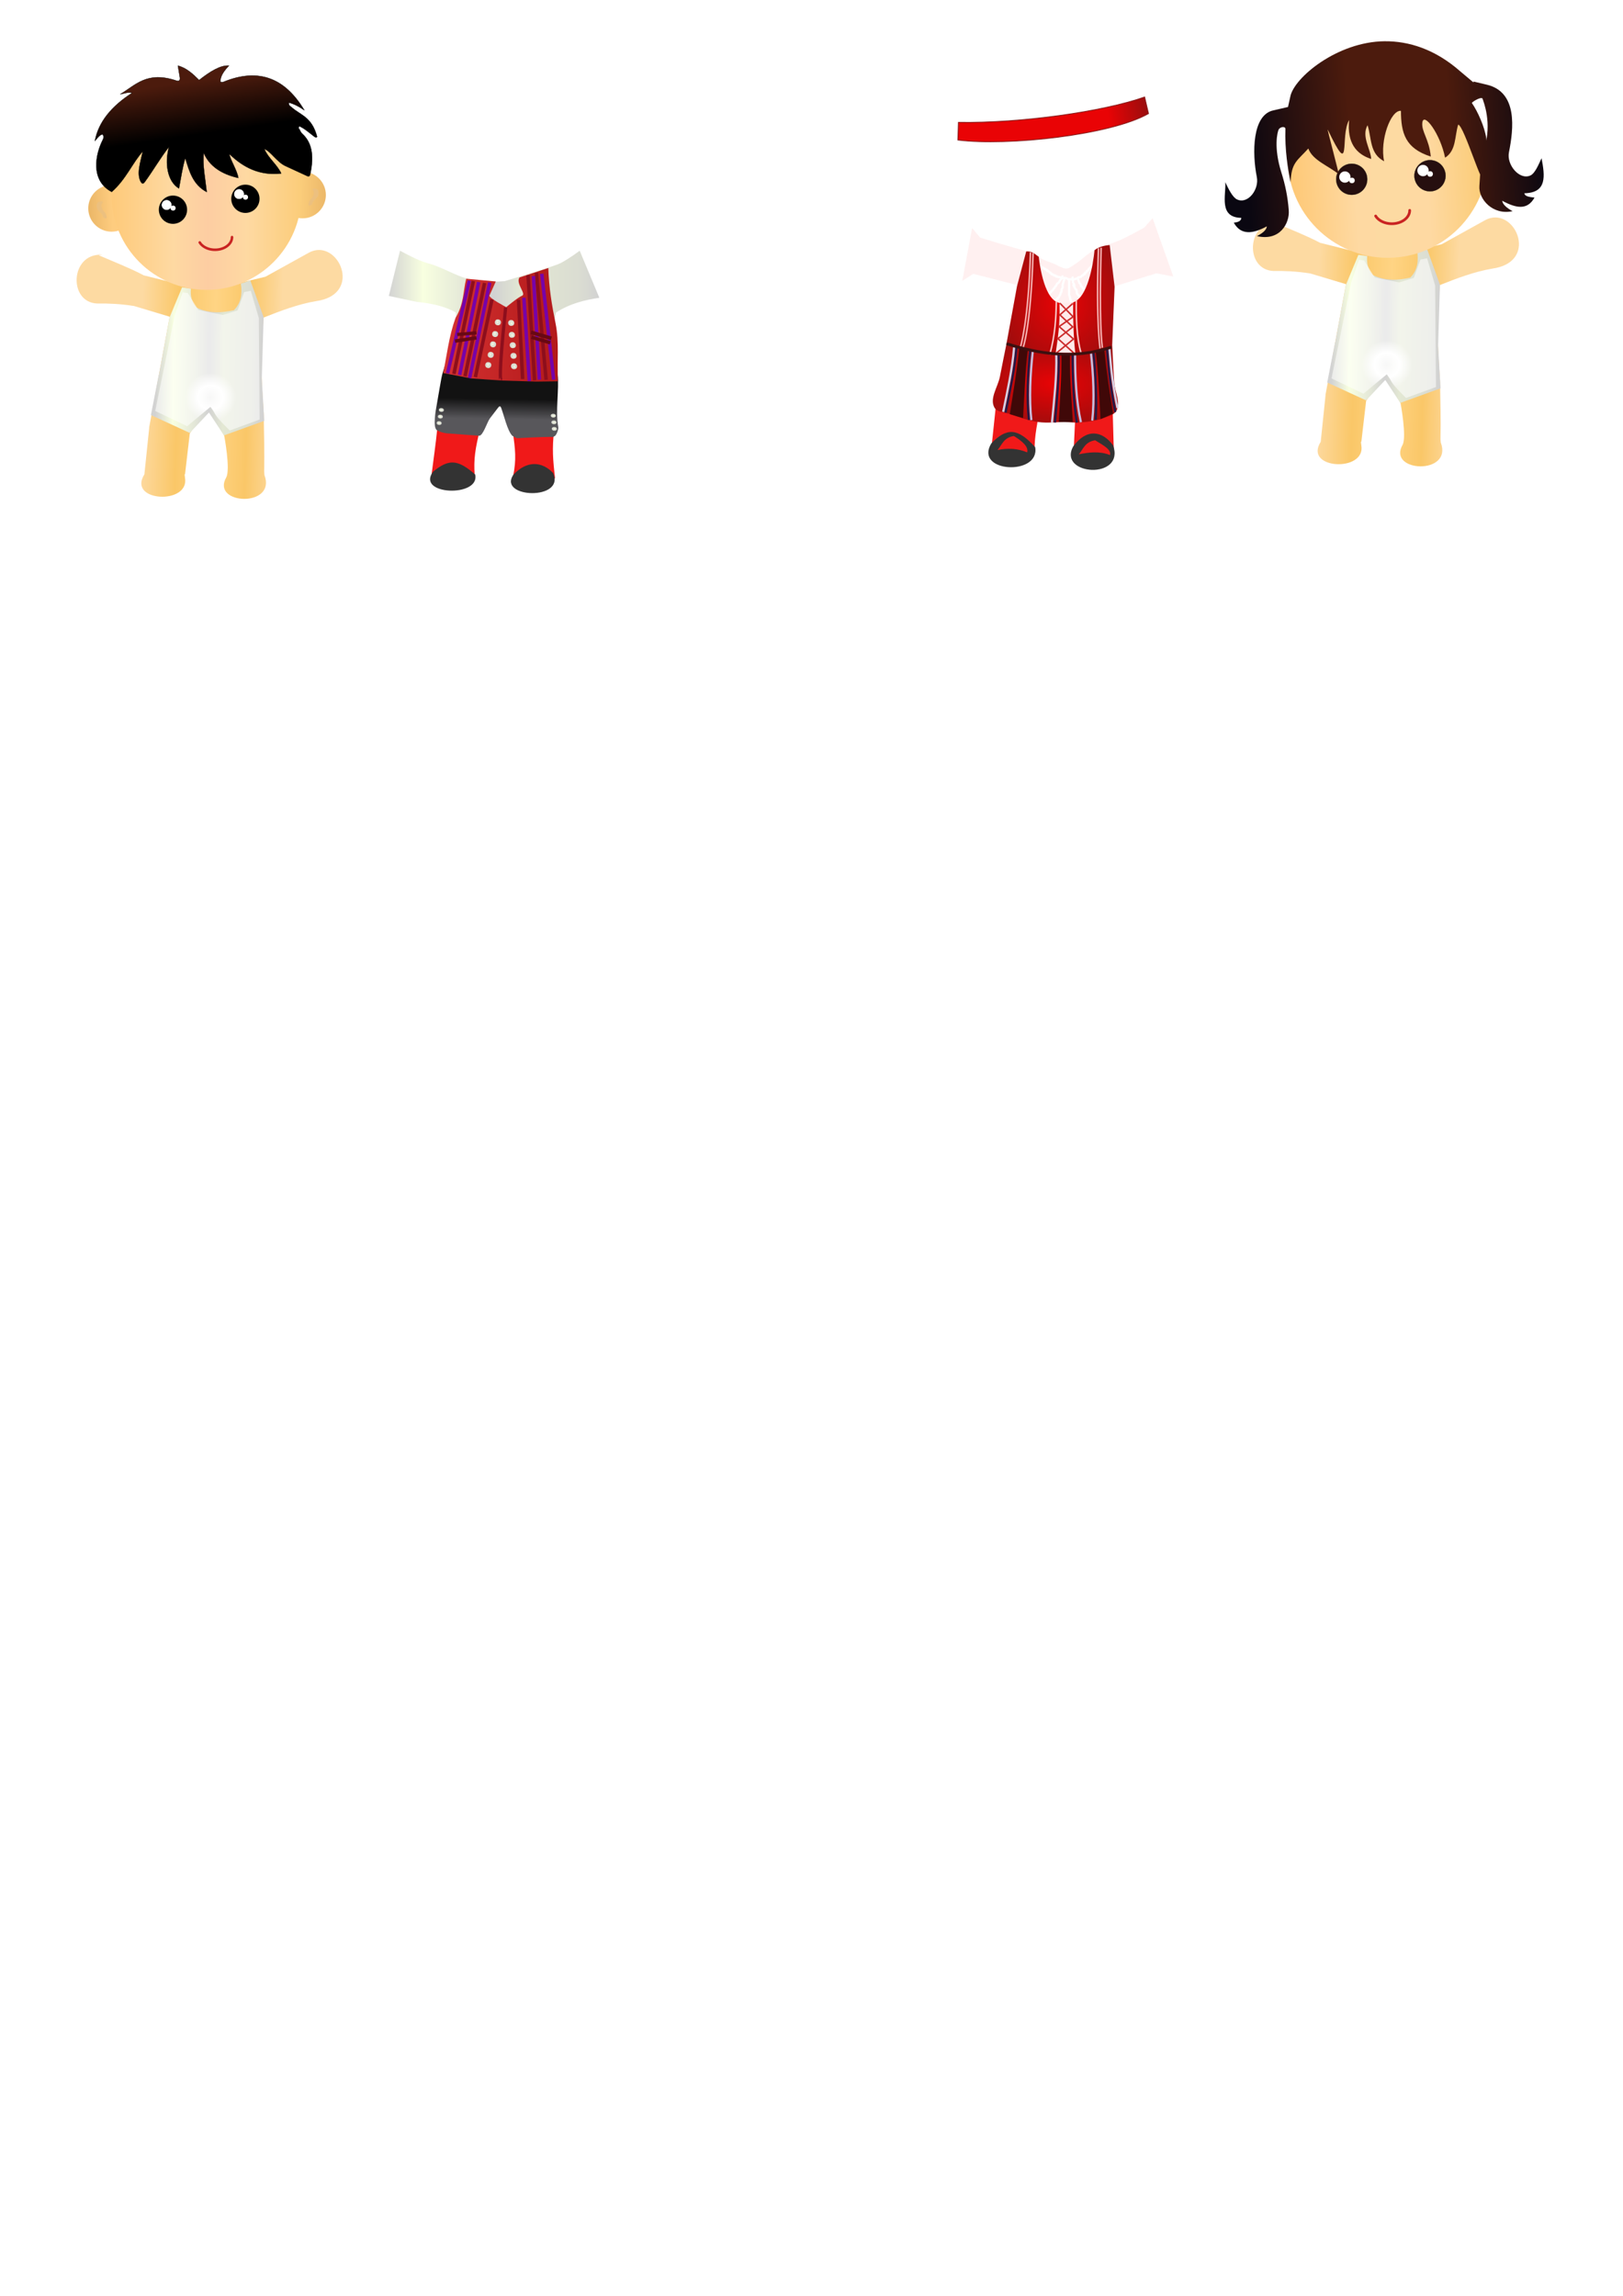 <?xml version="1.0" encoding="UTF-8" standalone="no"?>
<!-- Created with Inkscape (http://www.inkscape.org/) -->

<svg
   xmlns:dc="http://purl.org/dc/elements/1.1/"
   xmlns:cc="http://creativecommons.org/ns#"
   xmlns:rdf="http://www.w3.org/1999/02/22-rdf-syntax-ns#"
   xmlns:svg="http://www.w3.org/2000/svg"
   xmlns="http://www.w3.org/2000/svg"
   xmlns:xlink="http://www.w3.org/1999/xlink"
   xmlns:sodipodi="http://sodipodi.sourceforge.net/DTD/sodipodi-0.dtd"
   xmlns:inkscape="http://www.inkscape.org/namespaces/inkscape"
   width="210mm"
   height="297mm"
   viewBox="0 0 744.094 1052.362"
   id="svg8433"
   version="1.1"
   inkscape:version="0.91 r13725"
   sodipodi:docname="paper-dolls2.svg">
  <defs
     id="defs8435">
    <linearGradient
       inkscape:collect="always"
       x1="1238.7"
       y1="850.67"
       x2="1255.9"
       gradientUnits="userSpaceOnUse"
       y2="849.72"
       id="linearGradient4350"
       gradientTransform="matrix(0.153,0,0,0.153,439.558,-29.671)">
      <stop
         offset="0"
         style="stop-color:#e90305;stop-opacity:1"
         id="stop4352" />
      <stop
         offset="1"
         style="stop-color:#910e0e;stop-opacity:1"
         id="stop4354" />
    </linearGradient>
    <linearGradient
       inkscape:collect="always"
       xlink:href="#linearGradient4681"
       id="linearGradient4667"
       x1="44.628"
       y1="137.834"
       x2="108.808"
       y2="139.474"
       gradientUnits="userSpaceOnUse" />
    <linearGradient
       id="linearGradient4681"
       inkscape:collect="always">
      <stop
         id="stop4683"
         style="stop-color:#fddaa2;stop-opacity:1"
         offset="0" />
      <stop
         id="stop4685"
         style="stop-color:#fac768;stop-opacity:1"
         offset="0.264" />
      <stop
         id="stop4687"
         style="stop-color:#ffd484;stop-opacity:1"
         offset="0.523" />
      <stop
         id="stop4689"
         style="stop-color:#fac768;stop-opacity:1"
         offset="0.765" />
      <stop
         id="stop4691"
         style="stop-color:#fddaa2;stop-opacity:1"
         offset="1" />
    </linearGradient>
    <linearGradient
       inkscape:collect="always"
       xlink:href="#linearGradient6393"
       id="linearGradient6391"
       x1="51.024"
       y1="160.302"
       x2="100.102"
       y2="160.917"
       gradientUnits="userSpaceOnUse" />
    <linearGradient
       inkscape:collect="always"
       id="linearGradient6393">
      <stop
         offset="0"
         style="stop-color:#d2d2d2;stop-opacity:1"
         id="stop6395" />
      <stop
         offset="0.167"
         style="stop-color:#f8ffe0;stop-opacity:1"
         id="stop6397" />
      <stop
         id="stop6407"
         style="stop-color:#e4e8d8;stop-opacity:1;"
         offset="0.361" />
      <stop
         offset="0.503"
         style="stop-color:#d2d2d2;stop-opacity:1"
         id="stop6399" />
      <stop
         id="stop6403"
         style="stop-color:#e3e8d3;stop-opacity:1;"
         offset="0.635" />
      <stop
         offset="0.914"
         style="stop-color:#dadcd2;stop-opacity:1;"
         id="stop6405" />
      <stop
         offset="1"
         style="stop-color:#d2d2d2;stop-opacity:1"
         id="stop6401" />
    </linearGradient>
    <radialGradient
       inkscape:collect="always"
       xlink:href="#linearGradient6413"
       id="radialGradient6423"
       cx="78.008"
       cy="150.177"
       fx="78.008"
       fy="150.177"
       r="22.336"
       gradientTransform="matrix(0.486,0.02,-0.02,0.472,41.839,80.456)"
       gradientUnits="userSpaceOnUse" />
    <linearGradient
       inkscape:collect="always"
       id="linearGradient6413">
      <stop
         style="stop-color:#ffffff;stop-opacity:0.816"
         offset="0"
         id="stop6415" />
      <stop
         id="stop6421"
         offset="0.5"
         style="stop-color:#ffffff;stop-opacity:1" />
      <stop
         style="stop-color:#ffffff;stop-opacity:0.545"
         offset="1"
         id="stop6417" />
    </linearGradient>
    <filter
       inkscape:collect="always"
       style="color-interpolation-filters:sRGB"
       id="filter6581"
       x="-0.041"
       width="1.082"
       y="-0.078"
       height="1.156">
      <feGaussianBlur
         inkscape:collect="always"
         stdDeviation="0.768"
         id="feGaussianBlur6583" />
    </filter>
    <linearGradient
       inkscape:collect="always"
       x1="824.51"
       y1="489.09"
       x2="907.18"
       gradientUnits="userSpaceOnUse"
       y2="490.91"
       id="linearGradient4294"
       gradientTransform="matrix(0.145,0,0,0.145,-2.193,-10.501)">
      <stop
         offset="0"
         style="stop-color:#fbcd7b"
         id="stop4199" />
      <stop
         offset="1"
         style="stop-color:#ecb869"
         id="stop4201" />
    </linearGradient>
    <linearGradient
       inkscape:collect="always"
       x1="834.95"
       y1="493.95"
       x2="765.35"
       gradientUnits="userSpaceOnUse"
       y2="496.64"
       id="linearGradient4296"
       gradientTransform="matrix(0.145,0,0,0.145,-89.727,-4.387)">
      <stop
         offset="0"
         style="stop-color:#fecc7f"
         id="stop4205" />
      <stop
         offset="1"
         style="stop-color:#ecb869"
         id="stop4207" />
    </linearGradient>
    <linearGradient
       inkscape:collect="always"
       x1="199.72"
       y1="548.21"
       x2="919.71"
       gradientUnits="userSpaceOnUse"
       xlink:href="#linearGradient6829"
       y2="546.3"
       id="linearGradient4298"
       gradientTransform="matrix(0.145,0,0,0.145,-4.416,-18.56)" />
    <linearGradient
       id="linearGradient6829"
       inkscape:collect="always">
      <stop
         id="stop6831"
         style="stop-color:#fec670"
         offset="0" />
      <stop
         id="stop6833"
         style="stop-color:#fed9a2"
         offset=".333" />
      <stop
         id="stop6835"
         style="stop-color:#fdcda2;stop-opacity:1"
         offset=".486" />
      <stop
         id="stop6837"
         style="stop-color:#fed9a2"
         offset=".657" />
      <stop
         id="stop6839"
         style="stop-color:#fac768"
         offset="1" />
    </linearGradient>
    <linearGradient
       inkscape:collect="always"
       x1="-667.49"
       y1="136.34"
       gradientTransform="matrix(0.145,0,0,0.145,171.988,12.821)"
       x2="-692.2"
       gradientUnits="userSpaceOnUse"
       y2="-31.402"
       id="linearGradient4159">
      <stop
         offset="0"
         style="stop-color:#000000"
         id="stop3824" />
      <stop
         offset="1"
         style="stop-color:#4c1b0d"
         id="stop3826" />
    </linearGradient>
    <radialGradient
       inkscape:collect="always"
       xlink:href="#linearGradient6413"
       id="radialGradient6423-1"
       cx="78.008"
       cy="150.177"
       fx="78.008"
       fy="150.177"
       r="22.336"
       gradientTransform="matrix(0.486,0.02,-0.02,0.472,41.839,80.456)"
       gradientUnits="userSpaceOnUse" />
    <filter
       inkscape:collect="always"
       style="color-interpolation-filters:sRGB"
       id="filter6581-4"
       x="-0.041"
       width="1.082"
       y="-0.078"
       height="1.156">
      <feGaussianBlur
         inkscape:collect="always"
         stdDeviation="0.768"
         id="feGaussianBlur6583-9" />
    </filter>
    <linearGradient
       inkscape:collect="always"
       x1="224.89"
       y1="576.86"
       x2="884.87"
       gradientUnits="userSpaceOnUse"
       xlink:href="#linearGradient3839"
       y2="536.75"
       id="linearGradient4544"
       gradientTransform="matrix(0.153,0,0,0.153,533.24,-31.114)" />
    <linearGradient
       inkscape:collect="always"
       id="linearGradient3839">
      <stop
         offset="0"
         style="stop-color:#fec670"
         id="stop3841" />
      <stop
         offset=".333"
         style="stop-color:#fed9a2"
         id="stop3859" />
      <stop
         offset=".486"
         style="stop-color:#fddaa2"
         id="stop3847" />
      <stop
         offset=".657"
         style="stop-color:#fed9a2"
         id="stop3857" />
      <stop
         offset="1"
         style="stop-color:#fac768"
         id="stop3843" />
    </linearGradient>
    <linearGradient
       inkscape:collect="always"
       x1="-1254.3"
       y1="164.82"
       gradientTransform="matrix(0.153,0,0,0.153,741.161,-2.258)"
       x2="-355.86"
       gradientUnits="userSpaceOnUse"
       y2="98.019"
       id="linearGradient4224">
      <stop
         offset="0"
         style="stop-color:#0a0711"
         id="stop4461" />
      <stop
         offset=".355"
         style="stop-color:#4c1b0d"
         id="stop4467" />
      <stop
         offset=".686"
         style="stop-color:#4c1b0d"
         id="stop4469" />
      <stop
         offset="1"
         style="stop-color:#0a0711"
         id="stop4463" />
    </linearGradient>
    <linearGradient
       inkscape:collect="always"
       xlink:href="#linearGradient4681"
       id="linearGradient9312"
       gradientUnits="userSpaceOnUse"
       x1="44.628"
       y1="137.834"
       x2="108.808"
       y2="139.474" />
    <linearGradient
       inkscape:collect="always"
       xlink:href="#linearGradient6393"
       id="linearGradient9314"
       gradientUnits="userSpaceOnUse"
       x1="51.024"
       y1="160.302"
       x2="100.102"
       y2="160.917" />
    <linearGradient
       inkscape:collect="always"
       xlink:href="#linearGradient6393"
       id="linearGradient4673"
       gradientUnits="userSpaceOnUse"
       gradientTransform="matrix(1,0,0,1.032,52.292,-99.848)"
       x1="-6.795"
       y1="237.851"
       x2="90.027"
       y2="237.851" />
    <linearGradient
       inkscape:collect="always"
       xlink:href="#linearGradient4175-1"
       id="linearGradient4737"
       x1="35.998"
       y1="124.74"
       x2="88.92"
       y2="124.74"
       gradientUnits="userSpaceOnUse"
       gradientTransform="translate(35.028,28.909)" />
    <linearGradient
       inkscape:collect="always"
       x1="-2849.4"
       y1="1030"
       gradientTransform="matrix(0.145,0,0,0.158,480.517,5.348)"
       x2="-2861.6"
       gradientUnits="userSpaceOnUse"
       y2="923.34"
       id="linearGradient4175-1">
      <stop
         offset="0"
         style="stop-color:#d43131;stop-opacity:1"
         id="stop3379-0" />
      <stop
         offset="1"
         style="stop-color:#b2191a;stop-opacity:1"
         id="stop3381-6" />
    </linearGradient>
    <radialGradient
       inkscape:collect="always"
       xlink:href="#linearGradient6393"
       id="radialGradient4453-2-29"
       cx="195.902"
       cy="244.985"
       fx="195.902"
       fy="244.985"
       r="4.508"
       gradientTransform="matrix(0.278,-0.068,0.042,0.414,56.079,53.239)"
       gradientUnits="userSpaceOnUse" />
    <radialGradient
       inkscape:collect="always"
       xlink:href="#linearGradient6393"
       id="radialGradient4453-2-29-2"
       cx="195.902"
       cy="244.985"
       fx="195.902"
       fy="244.985"
       r="4.508"
       gradientTransform="matrix(0.278,-0.068,0.042,0.414,55.895,58.168)"
       gradientUnits="userSpaceOnUse" />
    <radialGradient
       inkscape:collect="always"
       xlink:href="#linearGradient6393"
       id="radialGradient4453-2-29-5"
       cx="195.902"
       cy="244.985"
       fx="195.902"
       fy="244.985"
       r="4.508"
       gradientTransform="matrix(0.278,-0.068,0.042,0.414,55.619,62.982)"
       gradientUnits="userSpaceOnUse" />
    <radialGradient
       inkscape:collect="always"
       xlink:href="#linearGradient6393"
       id="radialGradient4453-2-29-3"
       cx="195.902"
       cy="244.985"
       fx="195.902"
       fy="244.985"
       r="4.508"
       gradientTransform="matrix(0.278,-0.068,0.042,0.414,56.448,42.923)"
       gradientUnits="userSpaceOnUse" />
    <radialGradient
       inkscape:collect="always"
       xlink:href="#linearGradient6393"
       id="radialGradient4453-2-29-26"
       cx="195.902"
       cy="244.985"
       fx="195.902"
       fy="244.985"
       r="4.508"
       gradientTransform="matrix(0.278,-0.068,0.042,0.414,56.171,48.425)"
       gradientUnits="userSpaceOnUse" />
    <linearGradient
       inkscape:collect="always"
       xlink:href="#linearGradient4898"
       id="linearGradient4739"
       gradientUnits="userSpaceOnUse"
       gradientTransform="matrix(0.145,0,0,0.165,515.544,26.496)"
       x1="-2793.144"
       y1="967.74"
       x2="-2794.093"
       y2="1023.648" />
    <linearGradient
       gradientTransform="matrix(0.153,0,0,0.153,326.059,-7.123)"
       id="linearGradient4898"
       y2="1125.6"
       gradientUnits="userSpaceOnUse"
       x2="1251.2"
       y1="960.36"
       x1="1254.3"
       inkscape:collect="always">
      <stop
         id="stop4900"
         style="stop-color:#121212"
         offset="0" />
      <stop
         id="stop4902"
         style="stop-color:#58575b;stop-opacity:1"
         offset="1" />
    </linearGradient>
    <radialGradient
       inkscape:collect="always"
       xlink:href="#linearGradient4350"
       id="radialGradient5024-7"
       cx="614.364"
       cy="155.861"
       fx="614.364"
       fy="155.861"
       r="28.566"
       gradientTransform="matrix(1.562,0.051,-0.027,0.831,-321.124,14.975)"
       gradientUnits="userSpaceOnUse" />
    <filter
       inkscape:collect="always"
       style="color-interpolation-filters:sRGB"
       id="filter5149-0-9"
       x="-0.022"
       width="1.043"
       y="-0.027"
       height="1.054">
      <feGaussianBlur
         inkscape:collect="always"
         stdDeviation="0.241"
         id="feGaussianBlur5151-3-7" />
    </filter>
    <filter
       style="color-interpolation-filters:sRGB"
       inkscape:label="Clean Edges"
       id="filter4450-9-9">
      <feGaussianBlur
         stdDeviation="0.4"
         result="blur"
         id="feGaussianBlur4452-9-1" />
      <feComposite
         in="SourceGraphic"
         in2="blur"
         operator="in"
         result="composite1"
         id="feComposite4454-8-3" />
      <feComposite
         in="composite1"
         in2="composite1"
         operator="in"
         result="composite2"
         id="feComposite4456-2-2" />
    </filter>
    <filter
       style="color-interpolation-filters:sRGB"
       inkscape:label="Clean Edges"
       id="filter4442-4-5">
      <feGaussianBlur
         stdDeviation="0.4"
         result="blur"
         id="feGaussianBlur4444-7-1" />
      <feComposite
         in="SourceGraphic"
         in2="blur"
         operator="in"
         result="composite1"
         id="feComposite4446-8-3" />
      <feComposite
         in="composite1"
         in2="composite1"
         operator="in"
         result="composite2"
         id="feComposite4448-4-6" />
    </filter>
    <filter
       style="color-interpolation-filters:sRGB"
       inkscape:label="Clean Edges"
       id="filter4434-6-7">
      <feGaussianBlur
         stdDeviation="0.4"
         result="blur"
         id="feGaussianBlur4436-7-5" />
      <feComposite
         in="SourceGraphic"
         in2="blur"
         operator="in"
         result="composite1"
         id="feComposite4438-1-0" />
      <feComposite
         in="composite1"
         in2="composite1"
         operator="in"
         result="composite2"
         id="feComposite4440-0-2" />
    </filter>
    <filter
       style="color-interpolation-filters:sRGB"
       inkscape:label="Clean Edges"
       id="filter4426-8-5">
      <feGaussianBlur
         stdDeviation="0.4"
         result="blur"
         id="feGaussianBlur4428-8-5" />
      <feComposite
         in="SourceGraphic"
         in2="blur"
         operator="in"
         result="composite1"
         id="feComposite4430-8-9" />
      <feComposite
         in="composite1"
         in2="composite1"
         operator="in"
         result="composite2"
         id="feComposite4432-5-5" />
    </filter>
    <filter
       style="color-interpolation-filters:sRGB"
       inkscape:label="Clean Edges"
       id="filter4418-2-0">
      <feGaussianBlur
         stdDeviation="0.4"
         result="blur"
         id="feGaussianBlur4420-8-5" />
      <feComposite
         in="SourceGraphic"
         in2="blur"
         operator="in"
         result="composite1"
         id="feComposite4422-9-0" />
      <feComposite
         in="composite1"
         in2="composite1"
         operator="in"
         result="composite2"
         id="feComposite4424-1-4" />
    </filter>
    <filter
       style="color-interpolation-filters:sRGB"
       inkscape:label="Clean Edges"
       id="filter4410-9-2">
      <feGaussianBlur
         stdDeviation="0.4"
         result="blur"
         id="feGaussianBlur4412-8-6" />
      <feComposite
         in="SourceGraphic"
         in2="blur"
         operator="in"
         result="composite1"
         id="feComposite4414-4-8" />
      <feComposite
         in="composite1"
         in2="composite1"
         operator="in"
         result="composite2"
         id="feComposite4416-5-0" />
    </filter>
    <radialGradient
       inkscape:collect="always"
       xlink:href="#linearGradient4350"
       id="radialGradient4931-9"
       cx="617.224"
       cy="118.884"
       fx="617.224"
       fy="118.884"
       r="24.781"
       gradientTransform="matrix(1.391,0.08,-0.088,1.543,-232.857,-113.156)"
       gradientUnits="userSpaceOnUse" />
    <radialGradient
       inkscape:collect="always"
       xlink:href="#linearGradient6393"
       id="radialGradient18506"
       gradientUnits="userSpaceOnUse"
       gradientTransform="matrix(0.281,-0.067,0.043,0.412,19.564,80.088)"
       cx="195.902"
       cy="244.985"
       fx="195.902"
       fy="244.985"
       r="4.508" />
    <radialGradient
       inkscape:collect="always"
       xlink:href="#linearGradient6393"
       id="radialGradient18508"
       gradientUnits="userSpaceOnUse"
       gradientTransform="matrix(0.281,-0.067,0.043,0.412,19.378,84.983)"
       cx="195.902"
       cy="244.985"
       fx="195.902"
       fy="244.985"
       r="4.508" />
    <radialGradient
       inkscape:collect="always"
       xlink:href="#linearGradient6393"
       id="radialGradient18510"
       gradientUnits="userSpaceOnUse"
       gradientTransform="matrix(0.281,-0.067,0.043,0.412,19.1,89.763)"
       cx="195.902"
       cy="244.985"
       fx="195.902"
       fy="244.985"
       r="4.508" />
    <radialGradient
       inkscape:collect="always"
       xlink:href="#linearGradient6393"
       id="radialGradient18512"
       gradientUnits="userSpaceOnUse"
       gradientTransform="matrix(0.281,-0.067,0.043,0.412,19.936,69.845)"
       cx="195.902"
       cy="244.985"
       fx="195.902"
       fy="244.985"
       r="4.508" />
    <radialGradient
       inkscape:collect="always"
       xlink:href="#linearGradient6393"
       id="radialGradient18514"
       gradientUnits="userSpaceOnUse"
       gradientTransform="matrix(0.281,-0.067,0.043,0.412,19.657,75.308)"
       cx="195.902"
       cy="244.985"
       fx="195.902"
       fy="244.985"
       r="4.508" />
    <radialGradient
       inkscape:collect="always"
       xlink:href="#linearGradient6393"
       id="radialGradient18506-5"
       gradientUnits="userSpaceOnUse"
       gradientTransform="matrix(0.231,-0.042,0.035,0.258,39.599,145.177)"
       cx="195.902"
       cy="244.985"
       fx="195.902"
       fy="244.985"
       r="4.508" />
    <radialGradient
       inkscape:collect="always"
       xlink:href="#linearGradient6393"
       id="radialGradient18508-8"
       gradientUnits="userSpaceOnUse"
       gradientTransform="matrix(0.231,-0.042,0.035,0.258,39.447,148.248)"
       cx="195.902"
       cy="244.985"
       fx="195.902"
       fy="244.985"
       r="4.508" />
    <radialGradient
       inkscape:collect="always"
       xlink:href="#linearGradient6393"
       id="radialGradient18510-0"
       gradientUnits="userSpaceOnUse"
       gradientTransform="matrix(0.231,-0.042,0.035,0.258,39.218,151.247)"
       cx="195.902"
       cy="244.985"
       fx="195.902"
       fy="244.985"
       r="4.508" />
    <radialGradient
       inkscape:collect="always"
       xlink:href="#linearGradient6393"
       id="radialGradient18506-7"
       gradientUnits="userSpaceOnUse"
       gradientTransform="matrix(0.23,-0.042,0.035,0.258,36.169,128.739)"
       cx="195.902"
       cy="244.985"
       fx="195.902"
       fy="244.985"
       r="4.508" />
    <radialGradient
       inkscape:collect="always"
       xlink:href="#linearGradient6393"
       id="radialGradient18508-0"
       gradientUnits="userSpaceOnUse"
       gradientTransform="matrix(0.23,-0.042,0.035,0.258,36.017,131.805)"
       cx="195.902"
       cy="244.985"
       fx="195.902"
       fy="244.985"
       r="4.508" />
    <radialGradient
       inkscape:collect="always"
       xlink:href="#linearGradient6393"
       id="radialGradient18510-6"
       gradientUnits="userSpaceOnUse"
       gradientTransform="matrix(0.23,-0.042,0.035,0.258,35.789,134.799)"
       cx="195.902"
       cy="244.985"
       fx="195.902"
       fy="244.985"
       r="4.508" />
    <linearGradient
       inkscape:collect="always"
       xlink:href="#linearGradient4350"
       id="linearGradient4562"
       x1="658.32"
       y1="51.196"
       x2="678.398"
       y2="47.913"
       gradientUnits="userSpaceOnUse"
       gradientTransform="translate(-150.513,0)" />
  </defs>
  <sodipodi:namedview
     id="base"
     pagecolor="#ffffff"
     bordercolor="#666666"
     borderopacity="1.0"
     inkscape:pageopacity="0.0"
     inkscape:pageshadow="2"
     inkscape:zoom="1.979899"
     inkscape:cx="596.56897"
     inkscape:cy="940.07819"
     inkscape:document-units="px"
     inkscape:current-layer="layer1"
     showgrid="false"
     inkscape:window-width="1440"
     inkscape:window-height="804"
     inkscape:window-x="0"
     inkscape:window-y="0"
     inkscape:window-maximized="1" />
  <g
     inkscape:label="Layer 1"
     inkscape:groupmode="layer"
     id="layer1">
    <g
       id="g5753"
       inkscape:export-filename="/Users/jfinlay/Code/LittleFamilyTree-android/LittleFamilyApp/src/main/assets/dolls/finland/girl_thumb.png"
       inkscape:export-xdpi="91.469688"
       inkscape:export-ydpi="91.469688"
       transform="translate(19.577,19.583)">
      <g
         id="g6932-8"
         transform="translate(539.735,-6.03)">
        <path
           style="fill:url(#linearGradient9312);fill-opacity:1"
           d="m 126.416,86.117 c -1.554,-0.031 -3.187,0.349 -4.838,1.252 L 101.682,98.389 86.885,101.953 59.426,101.133 45.918,97.754 c -6.006,-3.202 -13.566,-6.148 -20.176,-9.01 -2.539,-1.099 2.563,-0.383 0.555,-0.438 -14.06,-0.391 -15.041,21.659 -1.889,22.354 5.513,-0.065 10.505,0.142 16.984,1.13 l 16.395,4.918 -7.885,42.51 -1.377,7.428 -0.164,0.881 0.049,0.008 -2.223,21.436 c -8.023,12.685 20.897,14.085 18.619,1.535 l -0.191,-1.562 0.209,0.018 2.186,-18.713 c 2.374,-3.843 5.827,-7.752 9.221,-10.098 l 6.547,11.051 c 0,0 2.95,15.515 0.928,19.186 -7.135,12.609 23.188,13.954 17.533,-1.096 l -0.129,-1.537 c 0.206,-8.568 -0.09,-17.894 -0.207,-26.715 -1.597,-22.385 -1.29,-28.793 -0.082,-43.92 7.815,-3.11 15.902,-6.191 24.219,-7.572 19.167,-2.796 12.251,-23.209 1.377,-23.428 z"
           id="path3002-3-2-6"
           inkscape:connector-curvature="0"
           sodipodi:nodetypes="cccccccsccccccccccccccccccccsc" />
        <path
           style="fill:url(#linearGradient9314);fill-opacity:1;fill-rule:evenodd;stroke:none;stroke-width:2.1;stroke-linecap:butt;stroke-linejoin:bevel;stroke-miterlimit:4;stroke-dasharray:none;stroke-opacity:1"
           d="m 94.764,100.086 -4.348,1.449 c 0.676,4.492 0.193,8.839 -3.188,12.172 -5.699,1.352 -11.688,1.545 -17.098,-1.16 -2.463,-2.608 -2.897,-5.795 -2.607,-8.693 l -4.059,-0.58 -5.795,13.91 -4.807,26.164 -0.078,-0.002 -3.605,18.443 17.828,8.195 8.781,-9.365 6.895,10.492 18.443,-6.658 -1.113,-19.426 0.836,-28.133 -6.086,-16.809 z"
           id="path4693-6"
           inkscape:connector-curvature="0" />
        <path
           style="fill:url(#radialGradient6423-1);fill-opacity:1;fill-rule:evenodd;stroke:none;stroke-width:1px;stroke-linecap:butt;stroke-linejoin:miter;stroke-opacity:1;filter:url(#filter6581-4)"
           d="m 61.481,117.5 -8.407,41.215 13.656,6.557 9.969,-8.301 c 3.006,3.893 0.44,2.39 8.254,10.145 l 12.793,-4.713 -0.358,-43.552 -3.434,-11.709 -2.861,0.574 -2.818,7.868 -6.258,1.919 -10.463,-2.112 -4.538,-7.293 -2.195,-0.289 z"
           id="path6411-2"
           inkscape:connector-curvature="0"
           transform="matrix(1.072,0,0,1.068,-5.749,-9.604)"
           sodipodi:nodetypes="ccccccccccccccc"
           inkscape:transform-center-x="0.4098341"
           inkscape:transform-center-y="1.4344272" />
      </g>
      <circle
         r="45.872"
         cy="52.719"
         cx="616.631"
         id="path4330"
         style="fill:url(#linearGradient4544)" />
      <circle
         r="7.118"
         cy="62.595"
         cx="600.143"
         id="path4338"
         style="fill:#260f0f;stroke:#000000;stroke-width:0.097" />
      <circle
         r="7.144"
         cy="60.973"
         cx="636.026"
         id="path4332"
         style="fill:#260f0f;stroke:#000000;stroke-width:0.097" />
      <circle
         r="2.602"
         cy="58.589"
         cx="632.83"
         id="path4334"
         style="fill:#ffffff" />
      <circle
         r="1.279"
         cy="60.159"
         cx="636.086"
         id="path4336"
         style="fill:#ffffff" />
      <circle
         r="2.592"
         cy="61.568"
         cx="597.012"
         id="path4340"
         style="fill:#ffffff" />
      <circle
         r="1.275"
         cy="63.133"
         cx="600.248"
         id="path4342"
         style="fill:#ffffff" />
      <path
         id="path4344"
         d="m 615.219,-0.676 c -21.739,0.203 -41.422,16.678 -43.204,25.244 -1.021,4.906 -1.725,6.829 -2.314,12.118 l 1.563,-7.31 -6.871,1.598 c -9.985,1.917 -9.919,19.747 -7.764,30.556 1.157,5.801 -4.108,12.626 -9.068,10.301 -2.095,-0.982 -4.025,-5.018 -5.371,-7.884 0.37,6.012 -3.14,16.131 7.332,16.343 -0.082,1.562 -1.626,1.987 -3.448,2.196 3.28,5.889 8.774,5.139 15.168,1.688 -0.195,1.71 -2.01,3.149 -4.541,4.469 10.549,2.453 15.015,-5.926 14.583,-11.797 -0.449,-6.102 -1.631,-11.812 -3.371,-17.293 -3.655,-11.51 -1.849,-18.643 -1.247,-19.787 0.569,-1.081 2.79,-1.676 3.088,-0.353 -0.356,9.259 1.151,18.969 2.384,24.515 0.265,-9.001 3.119,-9.9 8.114,-15.43 1.921,5.393 9.14,7.867 13.859,11.72 0.469,0.383 -5.584,-21.705 -4.92,-20.315 11.162,23.41 5.403,2.954 9.773,-4.45 -1.093,10.493 3.338,15.651 10.094,17.83 -0.106,-4.362 -4.618,-10.343 -1.635,-15.465 1.92,6.409 0.948,13.033 7.582,16.521 -2.069,-9.515 3.025,-23.583 7.706,-23.114 0.04,10.158 1.944,17.195 13.682,20.954 -0.759,-8.184 -4.386,-11.343 -3.86,-15.653 0.694,-4.927 8.275,5.4 10.42,16.173 5.181,-3.305 4.324,-9.693 6.009,-15.183 2.861,0.895 11.161,29.505 11.986,25.042 l 0.898,-18.58 c -0.645,-5.278 -4.093,-12.773 -6.608,-16.332 -0.111,-0.442 4.502,-3.237 4.902,-1.951 0.384,1.233 4.461,11.057 0.806,22.567 -1.74,5.481 -1.824,11.339 -2.273,17.442 -0.432,5.871 6.01,13.517 15.24,11.504 -2.531,-1.321 -4.567,-3.052 -4.762,-4.762 6.394,3.451 11.523,4.422 14.804,-1.467 -1.822,-0.209 -4.536,-0.414 -4.618,-1.976 10.472,-0.212 9.376,-7.986 7.841,-16.05 -1.347,2.866 -2.979,6.902 -5.074,7.884 -4.96,2.326 -11.031,-4.792 -9.874,-10.593 2.155,-10.81 4.086,-27.617 -10.114,-30.998 l -6.153,-1.463 0.014,0.436 -6.009,-5.05 C 638.305,2.889 626.228,-0.774 615.225,-0.671 Z"
         sodipodi:nodetypes="cscccsscccccssscccssccccccccccccssscccccssccccsc"
         style="fill:url(#linearGradient4224)"
         inkscape:connector-curvature="0" />
      <path
         id="path4346"
         sodipodi:rx="8.1843786"
         sodipodi:ry="6.1187644"
         style="fill:none;stroke:#c92422;stroke-width:1.239;stroke-linecap:round;stroke-linejoin:round"
         sodipodi:type="arc"
         d="m 626.721,76.847 a 8.184,6.119 0 0 1 -6.418,5.975 8.184,6.119 0 0 1 -9.188,-3.396"
         sodipodi:open="true"
         sodipodi:cy="76.846924"
         sodipodi:cx="618.53699"
         sodipodi:end="2.706504"
         sodipodi:start="0" />
    </g>
    <g
       id="g4350"
       inkscape:export-filename="/Users/jfinlay/Code/LittleFamilyTree-android/LittleFamilyApp/src/main/assets/dolls/finland/boy_thumb.png"
       inkscape:export-xdpi="90.190689"
       inkscape:export-ydpi="90.190689"
       transform="translate(20.008,28.465)">
      <g
         id="g6932">
        <path
           style="fill:url(#linearGradient4667);fill-opacity:1"
           d="m 126.416,86.117 c -1.554,-0.031 -3.187,0.349 -4.838,1.252 L 101.682,98.389 86.885,101.953 59.426,101.133 45.918,97.754 c -6.006,-3.202 -13.566,-6.148 -20.176,-9.01 -2.539,-1.099 2.563,-0.383 0.555,-0.438 -14.06,-0.391 -15.041,21.659 -1.889,22.354 5.513,-0.065 10.505,0.142 16.984,1.13 l 16.395,4.918 -7.885,42.51 -1.377,7.428 -0.164,0.881 0.049,0.008 -2.223,21.436 c -8.023,12.685 20.897,14.085 18.619,1.535 l -0.191,-1.562 0.209,0.018 2.186,-18.713 c 2.374,-3.843 5.827,-7.752 9.221,-10.098 l 6.547,11.051 c 0,0 2.95,15.515 0.928,19.186 -7.135,12.609 23.188,13.954 17.533,-1.096 l -0.129,-1.537 c 0.206,-8.568 -0.09,-17.894 -0.207,-26.715 -1.597,-22.385 -1.29,-28.793 -0.082,-43.92 7.815,-3.11 15.902,-6.191 24.219,-7.572 19.167,-2.796 12.251,-23.209 1.377,-23.428 z"
           id="path3002-3-2"
           inkscape:connector-curvature="0"
           sodipodi:nodetypes="cccccccsccccccccccccccccccccsc" />
        <path
           style="fill:url(#linearGradient6391);fill-opacity:1;fill-rule:evenodd;stroke:none;stroke-width:2.1;stroke-linecap:butt;stroke-linejoin:bevel;stroke-miterlimit:4;stroke-dasharray:none;stroke-opacity:1"
           d="m 94.764,100.086 -4.348,1.449 c 0.676,4.492 0.193,8.839 -3.188,12.172 -5.699,1.352 -11.688,1.545 -17.098,-1.16 -2.463,-2.608 -2.897,-5.795 -2.607,-8.693 l -4.059,-0.58 -5.795,13.91 -4.807,26.164 -0.078,-0.002 -3.605,18.443 17.828,8.195 8.781,-9.365 6.895,10.492 18.443,-6.658 -1.113,-19.426 0.836,-28.133 -6.086,-16.809 z"
           id="path4693"
           inkscape:connector-curvature="0" />
        <path
           style="fill:url(#radialGradient6423);fill-opacity:1;fill-rule:evenodd;stroke:none;stroke-width:1px;stroke-linecap:butt;stroke-linejoin:miter;stroke-opacity:1;filter:url(#filter6581)"
           d="m 61.481,117.5 -8.407,41.215 13.656,6.557 9.969,-8.301 c 3.006,3.893 0.44,2.39 8.254,10.145 l 12.793,-4.713 -0.358,-43.552 -3.434,-11.709 -2.861,0.574 -2.818,7.868 -6.258,1.919 -10.463,-2.112 -4.538,-7.293 -2.195,-0.289 z"
           id="path6411"
           inkscape:connector-curvature="0"
           transform="matrix(1.072,0,0,1.068,-5.749,-9.604)"
           sodipodi:nodetypes="ccccccccccccccc"
           inkscape:transform-center-x="0.4098341"
           inkscape:transform-center-y="1.4344272" />
      </g>
      <g
         id="g4644">
        <circle
           style="fill:url(#linearGradient4294)"
           id="path3790"
           cx="118.691"
           cy="60.92"
           r="10.699" />
        <circle
           style="fill:url(#linearGradient4296)"
           id="path3792"
           cx="31.157"
           cy="67.034"
           r="10.699" />
        <circle
           style="fill:url(#linearGradient4298)"
           id="path3788"
           cx="74.645"
           cy="60.92"
           r="43.49" />
        <circle
           style="fill:#000000"
           id="path3794"
           cx="92.5"
           cy="62.658"
           r="6.48" />
        <circle
           style="fill:#ffffff;stroke:#000000;stroke-width:0.177;stroke-linecap:round;stroke-linejoin:round"
           id="path3800"
           cx="89.602"
           cy="60.495"
           r="2.36" />
        <circle
           style="fill:#ffffff"
           id="path3802"
           cx="92.549"
           cy="61.92"
           r="1.16" />
        <circle
           style="fill:#000000"
           id="path3812"
           cx="59.291"
           cy="67.66"
           r="6.48" />
        <circle
           style="fill:#ffffff;stroke:#000000;stroke-width:0.177;stroke-linecap:round;stroke-linejoin:round"
           id="path3814"
           cx="56.393"
           cy="65.497"
           r="2.36" />
        <circle
           style="fill:#ffffff"
           id="path3816"
           cx="59.341"
           cy="66.923"
           r="1.16" />
        <path
           inkscape:connector-curvature="0"
           style="fill:url(#linearGradient4159);stroke:#000000;stroke-width:0.145px"
           sodipodi:nodetypes="csscccccccccsssssscscssccsscccssccccscc"
           d="m 45.466,40.911 c -1.144,5.11 -3.017,10.546 -0.81,14.157 0.341,0.557 0.977,0.877 1.621,0 3.89,-5.293 7.154,-11.042 11.2,-16.212 -2.103,7.478 -0.742,15.9 4.569,19.06 0.92,-4.749 1.643,-9.99 2.898,-13.902 1.82,6.076 3.536,12.218 9.825,15.524 -0.642,-6.034 -1.993,-12.351 -1.375,-17.882 2.608,6.018 8.073,9.689 15.867,11.446 -0.512,-3.452 -3.86,-8.586 -4.126,-11.004 6.374,6.198 13.876,10.057 23.777,8.941 -1.698,-3.867 -6.126,-7.248 -7.713,-11.2 2.712,0.848 5.72,5.961 9.629,7.762 l 10.021,4.618 c 0.454,0.209 1.102,0.305 1.326,-0.688 2.15,-9.529 0.312,-15.189 -3.684,-18.766 -0.289,-0.259 -0.593,-0.722 -0.884,-1.277 -0.169,-0.323 -0.174,-0.651 -0.491,-0.884 -0.502,-0.37 -0.007,-0.83 0.049,-1.228 2.09,0.826 4.491,2.898 6.828,4.716 0.447,0.348 1.006,0.631 1.376,0.147 -2.133,-8.154 -6.447,-9.609 -10.316,-12.429 -0.654,-0.476 -1.308,-1.102 -2.014,-1.621 -0.827,-0.608 -0.526,-1.121 -0.639,-1.621 2.24,0.556 4.622,1.753 7.123,3.488 C 110.986,7.798 99.088,2.268 82.434,9.087 81.907,9.303 80.97,9.289 81.009,8.645 81.169,5.967 83.004,3.735 84.939,1.62 81,1.376 76.262,4.333 71.282,8.252 68.324,5.301 65.288,2.557 61.556,1.669 l 0.884,5.305 C 62.696,8.514 61.945,8.874 60.819,8.498 47.257,3.963 42.163,10.588 35.078,14.737 c 1.818,-0.252 3.635,-1.151 5.453,-0.59 -9.457,6.094 -15.448,13.344 -17.047,22.057 1.163,-1.445 2.325,-2.925 3.488,-3.095 0.385,0.532 0.891,1.061 0.049,2.702 -3.077,5.999 -5.949,18.355 4.176,23.678 6.539,-5.684 9.535,-13.335 14.271,-18.577 z"
           id="path3818" />
        <path
           sodipodi:start="0"
           sodipodi:end="2.706504"
           sodipodi:cx="78.60244"
           sodipodi:cy="80.227264"
           sodipodi:open="true"
           d="m 86.362,80.227 a 7.759,5.801 0 0 1 -6.085,5.664 7.759,5.801 0 0 1 -8.711,-3.219"
           sodipodi:type="arc"
           style="fill-opacity:0;stroke:#c92422;stroke-width:1.174;stroke-linecap:round;stroke-linejoin:round"
           sodipodi:ry="5.801033"
           sodipodi:rx="7.7593851"
           id="path3820" />
        <path
           inkscape:connector-curvature="0"
           style="color:#000000;text-indent:0;text-transform:none;block-progression:tb;fill:#ecc07f"
           sodipodi:nodetypes="scccccsccsss"
           d="m 123.68,57.946 c -0.547,0.194 -0.588,0.604 -0.201,0.806 0.394,0.41 0.387,1.032 0.315,1.559 -0.089,0.723 -0.414,1.397 -0.866,1.962 -0.37,0.502 -0.85,0.927 -1.141,1.484 -0.199,0.481 -0.296,1 -0.351,1.515 -0.081,0.367 0.275,0.572 0.663,0.455 0.396,-0.119 0.932,-0.354 1.002,-0.61 0.08,-0.5 0.233,-1.017 0.608,-1.377 0.728,-0.797 2.002,-1.741 2.211,-2.826 0.146,-0.761 0.099,-1.555 -0.214,-2.294 -0.138,-0.327 -1.482,-0.866 -2.027,-0.673 z"
           id="path4215" />
        <path
           d="m 26.652,63.846 c 0.547,0.194 0.588,0.604 0.201,0.806 -0.394,0.41 -0.387,1.032 -0.315,1.559 0.089,0.723 0.414,1.397 0.866,1.962 0.37,0.502 0.85,0.927 1.141,1.484 0.199,0.481 0.296,1 0.351,1.515 0.081,0.367 -0.275,0.572 -0.663,0.455 -0.396,-0.119 -0.932,-0.354 -1.002,-0.61 -0.08,-0.5 -0.233,-1.017 -0.608,-1.377 -0.728,-0.797 -2.002,-1.741 -2.211,-2.826 -0.146,-0.761 -0.099,-1.555 0.214,-2.294 0.138,-0.327 1.482,-0.866 2.027,-0.673 z"
           inkscape:connector-curvature="0"
           style="color:#000000;text-indent:0;text-transform:none;block-progression:tb;fill:#ecc07f"
           sodipodi:nodetypes="scccccsccsss"
           id="path4263" />
      </g>
    </g>
    <g
       id="g18477"
       transform="translate(132.33,-3.03)"
       inkscape:export-filename="/Users/jfinlay/Code/LittleFamilyTree-android/LittleFamilyApp/src/main/assets/dolls/finland/boy_thumb.png"
       inkscape:export-xdpi="90.190689"
       inkscape:export-ydpi="90.190689">
      <path
         sodipodi:nodetypes="ccccc"
         inkscape:connector-curvature="0"
         id="path6349-0-1"
         d="m 68.3,198.162 c -1.076,10.364 -1.752,14.186 -2.829,22.834 l 19.829,-0.177 c -0.531,-7.414 0.262,-12.26 2.584,-21.576 z"
         style="fill:#f01919;fill-opacity:1;fill-rule:evenodd;stroke:none;stroke-width:0.615px;stroke-linecap:butt;stroke-linejoin:miter;stroke-opacity:1" />
      <path
         sodipodi:nodetypes="ccccc"
         inkscape:connector-curvature="0"
         id="path6349-6-4-7"
         d="m 121.701,200.346 c -0.954,8.489 -0.517,13.446 0.433,21.937 l -19.256,-0.831 c 1.666,-8.082 0.975,-12.376 -0.069,-20.458 z"
         style="fill:#f01919;fill-opacity:1;fill-rule:evenodd;stroke:none;stroke-width:0.987px;stroke-linecap:butt;stroke-linejoin:miter;stroke-opacity:1" />
      <path
         sodipodi:nodetypes="cccccc"
         inkscape:connector-curvature="0"
         id="path3002-3-0-8-8"
         d="m 66.222,219.259 c -8.023,10.732 21.605,11.917 19.326,1.299 -7.955,-6.998 -12.127,-7.264 -19.326,-1.299 z m 36.76,1.449 c -7.135,10.667 23.946,11.907 18.291,-0.826 -5.036,-5.39 -12.066,-5.911 -18.291,0.826 z"
         style="fill:#333333" />
    </g>
    <g
       id="g18660"
       transform="translate(132.33,-3.03)"
       inkscape:export-filename="/Users/jfinlay/Code/LittleFamilyTree-android/LittleFamilyApp/src/main/assets/dolls/finland/boy_thumb.png"
       inkscape:export-xdpi="90.190689"
       inkscape:export-ydpi="90.190689">
      <path
         inkscape:export-ydpi="180.62"
         inkscape:export-xdpi="180.62"
         inkscape:export-filename="C:\Development\LittleFamily\LittleFamilyApp\src\main\assets\dolls\denmark\boy_bottom.png"
         id="path2989-6"
         d="m 71.533,170.991 c -1.554,4.781 -1.187,3.605 -3.677,17.877 -0.247,1.417 -1.99,10.119 0.18,11.378 1.402,0.813 2.917,1.214 4.446,1.418 l 14.832,1.103 c 1.783,0.133 3.678,-6.242 4.961,-7.951 l 3.613,-4.726 c 0.455,-0.596 1.072,-1.355 1.528,-0.158 1.309,3.432 2.817,10.352 5.07,12.796 0,0 1.755,1.19 2.64,1.142 22.405,-1.221 14.375,0.066 16.726,-0.869 0.966,-0.385 1.933,-3.326 1.793,-4.067 -1.453,-7.678 0.478,-16.998 -0.326,-24.751 l -51.04,-3.644 z"
         sodipodi:nodetypes="csscscsscsssccc"
         style="fill:url(#linearGradient4739);fill-opacity:1"
         inkscape:connector-curvature="0" />
      <ellipse
         style="opacity:1;fill:url(#radialGradient18506-5);fill-opacity:1;stroke:none;stroke-width:0.273;stroke-miterlimit:4;stroke-dasharray:none;stroke-opacity:0.55"
         id="ellipse18496-3"
         cx="93.407"
         cy="200.159"
         rx="1.16"
         ry="0.857"
         transform="matrix(0.999,-0.049,0.14,0.99,0,0)" />
      <ellipse
         style="opacity:1;fill:url(#radialGradient18508-8);fill-opacity:1;stroke:none;stroke-width:0.273;stroke-miterlimit:4;stroke-dasharray:none;stroke-opacity:0.55"
         id="ellipse18498-3"
         cx="93.254"
         cy="203.23"
         rx="1.16"
         ry="0.857"
         transform="matrix(0.999,-0.049,0.14,0.99,0,0)" />
      <ellipse
         style="opacity:1;fill:url(#radialGradient18510-0);fill-opacity:1;stroke:none;stroke-width:0.273;stroke-miterlimit:4;stroke-dasharray:none;stroke-opacity:0.55"
         id="ellipse18500-1"
         cx="93.025"
         cy="206.23"
         rx="1.16"
         ry="0.857"
         transform="matrix(0.999,-0.049,0.14,0.99,0,0)" />
      <ellipse
         style="opacity:1;fill:url(#radialGradient18506-7);fill-opacity:1;stroke:none;stroke-width:0.273;stroke-miterlimit:4;stroke-dasharray:none;stroke-opacity:0.55"
         id="ellipse18496-7"
         cx="89.85"
         cy="183.625"
         rx="1.157"
         ry="0.855"
         transform="matrix(0.996,0.094,-0.106,0.994,0,0)" />
      <ellipse
         style="opacity:1;fill:url(#radialGradient18508-0);fill-opacity:1;stroke:none;stroke-width:0.273;stroke-miterlimit:4;stroke-dasharray:none;stroke-opacity:0.55"
         id="ellipse18498-7"
         cx="89.698"
         cy="186.69"
         rx="1.157"
         ry="0.855"
         transform="matrix(0.996,0.094,-0.106,0.994,0,0)" />
      <ellipse
         style="opacity:1;fill:url(#radialGradient18510-6);fill-opacity:1;stroke:none;stroke-width:0.273;stroke-miterlimit:4;stroke-dasharray:none;stroke-opacity:0.55"
         id="ellipse18500-6"
         cx="89.469"
         cy="189.684"
         rx="1.157"
         ry="0.855"
         transform="matrix(0.996,0.094,-0.106,0.994,0,0)" />
    </g>
    <g
       id="g18669"
       transform="translate(132.33,-3.03)"
       inkscape:export-filename="/Users/jfinlay/Code/LittleFamilyTree-android/LittleFamilyApp/src/main/assets/dolls/finland/boy_thumb.png"
       inkscape:export-xdpi="90.190689"
       inkscape:export-ydpi="90.190689">
      <path
         sodipodi:nodetypes="cccccccccscccccc"
         inkscape:connector-curvature="0"
         id="path4353-8"
         d="m 51.062,117.949 -5.123,20.732 12.91,2.75 c 7.167,0.7 13.248,2.183 17.828,4.866 0.205,9.449 -3.484,17.418 -5.328,26.655 l 52.113,2.695 c 0.615,-9.238 -3.343,-19.901 -0.884,-29.35 6.421,-4.16 13.251,-5.782 19.877,-6.77 l -9.016,-21.578 c 0,0 -4.713,3.596 -8.811,5.712 -1.833,0.946 -11.68,4.019 -11.68,4.019 l -13.934,4.231 -8.197,0.423 -5.123,-0.846 c -7.377,-0.846 -12.705,-4.866 -20.492,-7.404 -4.713,-1.128 -9.631,-3.737 -14.139,-6.135 z"
         style="fill:url(#linearGradient4673);fill-opacity:1;fill-rule:evenodd;stroke:none;stroke-width:1px;stroke-linecap:butt;stroke-linejoin:miter;stroke-opacity:1" />
      <path
         sodipodi:nodetypes="cccccccsccscscc"
         inkscape:connector-curvature="0"
         id="path4729"
         d="m 81.406,130.778 c -1.502,5.957 -0.874,11.204 -4.911,18.006 -2.986,8.416 -3.931,16.832 -5.625,25.248 l 12.907,2.47 13.809,0.952 15.952,0.496 9.881,-0.129 c -0.394,-8.51 0.691,-18.071 -1.016,-26.424 -1.661,-8.125 -3.081,-16.46 -3.349,-25.531 l -13.224,4.345 c -1.849,2.746 3.244,7.538 1.209,8.36 -2.035,0.822 -7.271,5.253 -7.271,5.253 0,0 -8.178,-4.247 -7.67,-5.378 l 2.87,-6.39 z"
         style="fill:url(#linearGradient4737);fill-opacity:1;fill-rule:evenodd;stroke:none;stroke-width:1px;stroke-linecap:butt;stroke-linejoin:miter;stroke-opacity:1" />
      <ellipse
         transform="matrix(0.984,0.179,-0.179,0.984,0,0)"
         ry="1.375"
         rx="1.399"
         cy="141.484"
         cx="120.989"
         id="path4375-97-9-16"
         style="opacity:1;fill:url(#radialGradient4453-2-29);fill-opacity:1;stroke:none;stroke-width:0.273;stroke-miterlimit:4;stroke-dasharray:none;stroke-opacity:0.55" />
      <ellipse
         transform="matrix(0.984,0.179,-0.179,0.984,0,0)"
         ry="1.375"
         rx="1.399"
         cy="146.413"
         cx="120.805"
         id="path4375-97-9-16-3"
         style="opacity:1;fill:url(#radialGradient4453-2-29-2);fill-opacity:1;stroke:none;stroke-width:0.273;stroke-miterlimit:4;stroke-dasharray:none;stroke-opacity:0.55" />
      <ellipse
         transform="matrix(0.984,0.179,-0.179,0.984,0,0)"
         ry="1.375"
         rx="1.399"
         cy="151.227"
         cx="120.528"
         id="path4375-97-9-16-4"
         style="opacity:1;fill:url(#radialGradient4453-2-29-5);fill-opacity:1;stroke:none;stroke-width:0.273;stroke-miterlimit:4;stroke-dasharray:none;stroke-opacity:0.55" />
      <ellipse
         transform="matrix(0.984,0.179,-0.179,0.984,0,0)"
         ry="1.375"
         rx="1.399"
         cy="131.168"
         cx="121.357"
         id="path4375-97-9-16-2"
         style="opacity:1;fill:url(#radialGradient4453-2-29-3);fill-opacity:1;stroke:none;stroke-width:0.273;stroke-miterlimit:4;stroke-dasharray:none;stroke-opacity:0.55" />
      <ellipse
         transform="matrix(0.984,0.179,-0.179,0.984,0,0)"
         ry="1.375"
         rx="1.399"
         cy="136.67"
         cx="121.081"
         id="path4375-97-9-16-9"
         style="opacity:1;fill:url(#radialGradient4453-2-29-26);fill-opacity:1;stroke:none;stroke-width:0.273;stroke-miterlimit:4;stroke-dasharray:none;stroke-opacity:0.55" />
      <path
         sodipodi:nodetypes="cccccccccccc"
         d="m 113.599,128.05 4.446,49.066 m -8.266,-47.975 2.981,48.228 m -7.346,-36.888 1.87,36.302 m -14.062,-36.471 -7.599,35.555 m 4.221,-43.119 -8.983,42.771 m 3.819,-43.651 -8.909,42.559"
         style="fill:none;fill-rule:evenodd;stroke:#8d0e1c;stroke-width:1.6;stroke-linecap:butt;stroke-linejoin:miter;stroke-miterlimit:4;stroke-dasharray:none;stroke-opacity:1"
         id="path4694"
         inkscape:connector-curvature="0" />
      <path
         sodipodi:nodetypes="ccccccccccccccc"
         inkscape:connector-curvature="0"
         id="path4694-7"
         d="m 116.053,128.508 5.455,48.561 z m -3.82,1.092 2.729,47.469 z m -29.375,2.049 -10,42.499 z m 4.277,0.678 -8.73,42.561 z m 5.058,0.226 -9.236,43.781 z"
         style="opacity:1;fill:none;fill-rule:evenodd;stroke:#7703a8;stroke-width:1.6;stroke-linecap:butt;stroke-linejoin:miter;stroke-miterlimit:4;stroke-dasharray:none;stroke-opacity:1" />
      <path
         sodipodi:nodetypes="cc"
         inkscape:connector-curvature="0"
         id="path18494"
         d="m 107.857,139.505 2.5,38.214"
         style="fill:none;fill-rule:evenodd;stroke:#7703a8;stroke-width:1.6;stroke-linecap:butt;stroke-linejoin:miter;stroke-miterlimit:4;stroke-dasharray:none;stroke-opacity:1" />
      <ellipse
         style="opacity:1;fill:url(#radialGradient18506);fill-opacity:1;stroke:none;stroke-width:0.273;stroke-miterlimit:4;stroke-dasharray:none;stroke-opacity:0.55"
         id="ellipse18496"
         cx="84.989"
         cy="167.718"
         rx="1.41"
         ry="1.365"
         transform="matrix(0.998,-0.064,0.107,0.994,0,0)" />
      <ellipse
         style="opacity:1;fill:url(#radialGradient18508);fill-opacity:1;stroke:none;stroke-width:0.273;stroke-miterlimit:4;stroke-dasharray:none;stroke-opacity:0.55"
         id="ellipse18498"
         cx="84.804"
         cy="172.612"
         rx="1.41"
         ry="1.365"
         transform="matrix(0.998,-0.064,0.107,0.994,0,0)" />
      <ellipse
         style="opacity:1;fill:url(#radialGradient18510);fill-opacity:1;stroke:none;stroke-width:0.273;stroke-miterlimit:4;stroke-dasharray:none;stroke-opacity:0.55"
         id="ellipse18500"
         cx="84.525"
         cy="177.393"
         rx="1.41"
         ry="1.365"
         transform="matrix(0.998,-0.064,0.107,0.994,0,0)" />
      <ellipse
         style="opacity:1;fill:url(#radialGradient18512);fill-opacity:1;stroke:none;stroke-width:0.273;stroke-miterlimit:4;stroke-dasharray:none;stroke-opacity:0.55"
         id="ellipse18502"
         cx="85.361"
         cy="157.474"
         rx="1.41"
         ry="1.365"
         transform="matrix(0.998,-0.064,0.107,0.994,0,0)" />
      <ellipse
         style="opacity:1;fill:url(#radialGradient18514);fill-opacity:1;stroke:none;stroke-width:0.273;stroke-miterlimit:4;stroke-dasharray:none;stroke-opacity:0.55"
         id="ellipse18504"
         cx="85.082"
         cy="162.937"
         rx="1.41"
         ry="1.365"
         transform="matrix(0.998,-0.064,0.107,0.994,0,0)" />
      <path
         sodipodi:nodetypes="cc"
         inkscape:connector-curvature="0"
         id="path18516"
         d="m 99.5,143.983 c -3.511,33.281 -2.159,32.792 -2.273,32.83"
         style="fill:none;fill-rule:evenodd;stroke:#8d0e1c;stroke-width:1.5;stroke-linecap:butt;stroke-linejoin:miter;stroke-miterlimit:4;stroke-dasharray:none;stroke-opacity:1" />
      <path
         inkscape:connector-curvature="0"
         id="path18518"
         d="m 111.117,155.347 9.344,2.778"
         style="fill:none;fill-rule:evenodd;stroke:#690813;stroke-width:1.7;stroke-linecap:butt;stroke-linejoin:miter;stroke-miterlimit:4;stroke-dasharray:none;stroke-opacity:1" />
      <path
         inkscape:connector-curvature="0"
         id="path18520"
         d="m 111.369,157.62 8.586,2.525"
         style="fill:none;fill-rule:evenodd;stroke:#690813;stroke-width:1.6;stroke-linecap:butt;stroke-linejoin:miter;stroke-miterlimit:4;stroke-dasharray:none;stroke-opacity:1" />
      <path
         inkscape:connector-curvature="0"
         id="path18522"
         d="M 86.116,155.599 77.277,156.357"
         style="fill:none;fill-rule:evenodd;stroke:#690813;stroke-width:1.5;stroke-linecap:butt;stroke-linejoin:miter;stroke-miterlimit:4;stroke-dasharray:none;stroke-opacity:1" />
      <path
         sodipodi:nodetypes="cc"
         inkscape:connector-curvature="0"
         id="path18524"
         d="m 86.116,157.872 -9.849,1.515"
         style="fill:#690813;fill-opacity:1;fill-rule:evenodd;stroke:#690813;stroke-width:1.6;stroke-linecap:butt;stroke-linejoin:miter;stroke-miterlimit:4;stroke-dasharray:none;stroke-opacity:1" />
    </g>
    <g
       id="g4507"
       inkscape:export-filename="/Users/jfinlay/Code/LittleFamilyTree-android/LittleFamilyApp/src/main/assets/dolls/finland/girl_shoes.png"
       inkscape:export-xdpi="185"
       inkscape:export-ydpi="185"
       transform="translate(-150.513,0)">
      <g
         inkscape:export-ydpi="91.469688"
         inkscape:export-xdpi="91.469688"
         inkscape:export-filename="C:\Development\LittleFamily\LittleFamilyApp\src\main\assets\dolls\denmark\girl_thumb.png"
         transform="matrix(1,0,0,1.251,559.709,-35.941)"
         id="g4727-8-9">
        <path
           style="fill:#f01919;fill-opacity:1;fill-rule:evenodd;stroke:none;stroke-width:0.615px;stroke-linecap:butt;stroke-linejoin:miter;stroke-opacity:1"
           d="m 47.752,174.618 -2.425,18.401 19.829,0.394 c -0.117,-4.617 1.274,-10.439 3.046,-16.566 z"
           id="path6349-0-9-0"
           inkscape:connector-curvature="0"
           sodipodi:nodetypes="ccccc" />
        <path
           style="fill:#f01919;fill-opacity:1;fill-rule:evenodd;stroke:none;stroke-width:0.641px;stroke-linecap:butt;stroke-linejoin:miter;stroke-opacity:1"
           d="m 100.91,178.382 0.548,15.73 -18.403,-0.3 0.915,-15.709 z"
           id="path6349-6-4-0-6"
           inkscape:connector-curvature="0"
           sodipodi:nodetypes="ccccc" />
        <path
           style="fill:#333333"
           d="m 45.273,191.21 c -8.023,10.732 22.408,11.988 20.13,1.37 -7.955,-6.998 -12.931,-7.335 -20.13,-1.37 z m 37.518,1.125 c -7.135,10.667 23.992,12.302 18.337,-0.431 -5.036,-5.39 -12.112,-6.306 -18.337,0.431 z"
           id="path3002-3-0-8-2-3"
           inkscape:connector-curvature="0"
           sodipodi:nodetypes="cccccc" />
      </g>
      <path
         sodipodi:nodetypes="cccc"
         inkscape:connector-curvature="0"
         id="path4333"
         d="m 607.857,206.291 c 2.057,-2.438 2.828,-5.734 7.5,-6.429 4.044,2.5 6.78,5 6.071,7.5 -4.405,-1.901 -9.167,-2.023 -13.571,-1.071 z"
         style="fill:#f01919;fill-opacity:1;fill-rule:evenodd;stroke:none;stroke-width:1px;stroke-linecap:butt;stroke-linejoin:miter;stroke-opacity:1" />
      <path
         sodipodi:nodetypes="cccc"
         inkscape:connector-curvature="0"
         id="path4333-7"
         d="m 645.117,208.255 c 2.057,-2.438 2.828,-5.734 7.5,-6.429 4.044,2.5 7.494,4.286 6.786,6.786 -4.405,-1.901 -9.881,-1.309 -14.286,-0.357 z"
         style="fill:#f01919;fill-opacity:1;fill-rule:evenodd;stroke:none;stroke-width:1px;stroke-linecap:butt;stroke-linejoin:miter;stroke-opacity:1" />
    </g>
    <g
       id="g4534"
       inkscape:export-filename="/Users/jfinlay/Code/LittleFamilyTree-android/LittleFamilyApp/src/main/assets/dolls/finland/girl_top.png"
       inkscape:export-xdpi="185.12"
       inkscape:export-ydpi="185.12"
       transform="translate(-150.513,0)">
      <g
         transform="translate(21.902,19.335)"
         inkscape:export-ydpi="91.469688"
         inkscape:export-xdpi="91.469688"
         inkscape:export-filename="C:\Development\LittleFamily\LittleFamilyApp\src\main\assets\dolls\denmark\girl_thumb.png"
         id="g5887">
        <path
           id="path4372-5-6"
           style="fill:#fff0f0;fill-opacity:1;fill-rule:evenodd;stroke:none;stroke-width:1px;stroke-linecap:butt;stroke-linejoin:miter;stroke-opacity:0.219"
           d="m 577.916,89.556 c 0,0 14.787,4.643 22.875,6.625 1.477,0.362 3.46,1.945 4.75,2.75 1.825,1.138 5.354,2.144 7.274,3.113 4.91,2.48 4.875,2.323 9.407,-0.796 1.848,-1.272 3.987,-3.281 5.837,-4.55 4.188,-2.872 10.042,-4.095 14.732,-6.268 4.061,-1.882 10.5,-5.5 10.5,-5.5 l 3.75,-4.25 9.5,26.75 -7.75,-1.5 -19.25,6 -1,26.5 -24.25,6.5 -24.25,-6.25 5.25,-27.25 -20.5,-5.25 z m -3.625,-4.375 3.625,4.312 -3.125,16.688 -5,3.25 z"
           inkscape:connector-curvature="0"
           sodipodi:nodetypes="csssssscccccccccccccccc" />
        <g
           id="g5121-7-5"
           style="filter:url(#filter5149-0-9)"
           transform="translate(-1.709,0.819)">
          <path
             inkscape:connector-curvature="0"
             id="path4398-9-9"
             d="m 617.5,106.112 c -0.296,1.481 0.051,0.95 -0.75,1.75 -0.167,0.167 -0.369,0.304 -0.5,0.5 -0.207,0.31 -0.261,0.714 -0.5,1 -0.192,0.231 -0.558,0.269 -0.75,0.5 -0.239,0.286 -0.293,0.69 -0.5,1 -0.131,0.196 -0.359,0.311 -0.5,0.5 -0.112,0.149 -0.138,0.351 -0.25,0.5 -1.081,1.081 -0.039,-0.066 -0.75,1 -0.383,0.574 -0.143,-0.107 -0.75,0.5 -0.059,0.059 0.037,0.175 0,0.25 -0.053,0.105 -0.167,0.167 -0.25,0.25 -0.083,0.083 -0.138,0.213 -0.25,0.25 -0.158,0.053 -0.361,-0.092 -0.5,0 -0.155,0.103 -0.118,0.368 -0.25,0.5 -0.059,0.059 -0.175,-0.037 -0.25,0 -0.269,0.134 -0.492,0.345 -0.75,0.5 -0.16,0.096 -0.345,0.147 -0.5,0.25 -0.098,0.065 -0.145,0.197 -0.25,0.25 -0.074,0.037 -0.175,-0.037 -0.25,0 -0.105,0.053 -0.145,0.197 -0.25,0.25 -0.099,0.05 -0.699,-0.051 -0.75,0 -0.059,0.059 0,0.167 0,0.25"
             style="fill:none;fill-rule:evenodd;stroke:#ffffff;stroke-width:1px;stroke-linecap:butt;stroke-linejoin:miter;stroke-opacity:1;filter:url(#filter4450-9-9)" />
          <path
             inkscape:connector-curvature="0"
             id="path4400-3-7"
             d="m 618.75,106.862 c -0.167,0.333 -0.333,0.667 -0.5,1 0,0.083 0.026,0.171 0,0.25 -0.059,0.177 -0.167,0.333 -0.25,0.5 -0.083,0.333 -0.156,0.67 -0.25,1 -0.072,0.253 -0.207,0.49 -0.25,0.75 -0.041,0.247 0.035,0.503 0,0.75 0.259,0.645 -0.397,0.983 -0.5,1.5 -0.049,0.245 0.049,0.505 0,0.75 -0.073,0.365 -0.382,0.646 -0.5,1 -0.053,0.158 0.074,0.351 0,0.5 -0.053,0.105 -0.185,0.152 -0.25,0.25 -0.207,0.31 -0.293,0.69 -0.5,1 -0.065,0.098 -0.145,0.197 -0.25,0.25 -0.074,0.037 -0.213,-0.074 -0.25,0 -0.074,0.149 0.074,0.351 0,0.5 -0.037,0.074 -0.175,-0.037 -0.25,0 -0.105,0.053 -0.145,0.197 -0.25,0.25 -0.074,0.037 -0.191,-0.059 -0.25,0 -0.059,0.059 0.059,0.191 0,0.25 -0.059,0.059 -0.191,-0.059 -0.25,0 -0.059,0.059 0.059,0.191 0,0.25 -0.01,0.01 -0.908,0 -1,0"
             style="fill:none;fill-rule:evenodd;stroke:#ffffff;stroke-width:1px;stroke-linecap:butt;stroke-linejoin:miter;stroke-opacity:1;filter:url(#filter4442-4-5)" />
          <path
             inkscape:connector-curvature="0"
             id="path4402-5-7"
             d="m 620.5,108.362 c 0,1.75 0,3.5 0,5.25 0,0.5 -0.082,1.007 0,1.5 0.031,0.184 0.205,0.319 0.25,0.5 0.04,0.162 -0.053,0.342 0,0.5 0.037,0.112 0.197,0.145 0.25,0.25 0.037,0.074 0,0.167 0,0.25 0,0.167 -0.053,0.342 0,0.5 0.037,0.112 0.197,0.145 0.25,0.25 0.074,0.149 -0.074,0.351 0,0.5 0.105,0.211 0.395,0.289 0.5,0.5 0.037,0.074 0,0.167 0,0.25 0,0.083 0,0.167 0,0.25"
             style="fill:none;fill-rule:evenodd;stroke:#ffffff;stroke-width:1px;stroke-linecap:butt;stroke-linejoin:miter;stroke-opacity:1;filter:url(#filter4434-6-7)" />
          <path
             inkscape:connector-curvature="0"
             id="path4404-7-2"
             d="m 622,106.612 c 0.196,0.481 -0.098,1.01 0,1.5 0.052,0.258 0.198,0.492 0.25,0.75 0.033,0.163 -0.062,0.345 0,0.5 0.112,0.279 0.405,0.465 0.5,0.75 0.761,2.283 -1.459,-1.428 0.5,2 0.603,1.054 0.519,-0.135 0.75,1.25 0.041,0.247 -0.049,0.505 0,0.75 0.129,0.647 0.228,0.342 0.5,0.75 0.103,0.155 0.118,0.368 0.25,0.5 0.059,0.059 0.175,-0.037 0.25,0 0.211,0.105 0.289,0.395 0.5,0.5 0.074,0.037 0.191,-0.059 0.25,0 0.132,0.132 0.118,0.368 0.25,0.5 0.059,0.059 0.191,-0.059 0.25,0 0.132,0.132 0.118,0.368 0.25,0.5 0.059,0.059 0.167,0 0.25,0 0.167,0.083 0.368,0.118 0.5,0.25 0.059,0.059 -0.059,0.191 0,0.25 0.132,0.132 0.368,0.118 0.5,0.25 1.278,1.278 -1.048,-0.349 0.75,1 0.149,0.112 0.388,0.101 0.5,0.25 0.158,0.211 0.064,0.564 0.25,0.75 0.186,0.186 0.539,0.092 0.75,0.25 0.149,0.112 0.118,0.368 0.25,0.5 0.132,0.132 0.368,0.118 0.5,0.25 0.059,0.059 0,0.167 0,0.25 0,0.083 0,0.167 0,0.25"
             style="fill:none;fill-rule:evenodd;stroke:#ffffff;stroke-width:1px;stroke-linecap:butt;stroke-linejoin:miter;stroke-opacity:1;filter:url(#filter4426-8-5)" />
          <path
             inkscape:connector-curvature="0"
             id="path4406-7-3"
             d="m 624.5,107.862 c 0.401,0.475 0.369,1.242 0.75,1.75 0.141,0.189 0.395,0.289 0.5,0.5 0.154,0.307 0.073,0.705 0.25,1 0.096,0.16 0.368,0.118 0.5,0.25 0.132,0.132 0.154,0.34 0.25,0.5 0.155,0.258 0.32,0.51 0.5,0.75 0.21,0.28 0.54,0.47 0.75,0.75 0.112,0.149 0.118,0.368 0.25,0.5 0.304,0.304 0.559,0.117 0.75,0.5 0.037,0.074 -0.059,0.191 0,0.25 0.051,0.051 0.651,-0.05 0.75,0 0.105,0.053 0.145,0.197 0.25,0.25 0.074,0.037 0.191,-0.059 0.25,0 0.132,0.132 0.118,0.368 0.25,0.5 0.059,0.059 0.167,0 0.25,0 0.083,0 0.167,0 0.25,0"
             style="fill:none;fill-rule:evenodd;stroke:#ffffff;stroke-width:1px;stroke-linecap:butt;stroke-linejoin:miter;stroke-opacity:1;filter:url(#filter4418-2-0)" />
          <path
             inkscape:connector-curvature="0"
             id="path4408-5-9"
             d="m 605.5,100.362 c 0.333,0.25 0.667,0.5 1,0.75 0.167,0.083 0.345,0.147 0.5,0.25 0.098,0.065 0.167,0.167 0.25,0.25 0.083,0.083 0.197,0.145 0.25,0.25 0.037,0.074 -0.059,0.191 0,0.25 0.132,0.132 0.323,0.191 0.5,0.25 0.079,0.026 0.191,-0.059 0.25,0 0.059,0.059 -0.059,0.191 0,0.25 0.118,0.118 0.382,-0.118 0.5,0 0.132,0.132 0.095,0.397 0.25,0.5 0.139,0.092 0.342,-0.053 0.5,0 0.224,0.074 0.289,0.395 0.5,0.5 0.149,0.074 0.425,-0.149 0.5,0 0.074,0.149 -0.074,0.351 0,0.5 0.074,0.149 0.351,-0.074 0.5,0 0.105,0.053 0.167,0.167 0.25,0.25 0.083,0.083 0.197,0.145 0.25,0.25 0.037,0.074 -0.059,0.191 0,0.25 0.118,0.118 0.382,-0.118 0.5,0 0.059,0.059 -0.059,0.191 0,0.25 0.059,0.059 0.191,-0.059 0.25,0 0.059,0.059 -0.059,0.191 0,0.25 0.059,0.059 0.191,-0.059 0.25,0 0.059,0.059 -0.059,0.191 0,0.25 0.118,0.118 0.351,-0.074 0.5,0 0.105,0.053 0.145,0.197 0.25,0.25 0.074,0.037 0.191,-0.059 0.25,0 0.059,0.059 -0.059,0.191 0,0.25 0.125,0.125 0.625,-0.125 0.75,0 0.059,0.059 -0.059,0.191 0,0.25 0.059,0.059 0.191,-0.059 0.25,0 0.059,0.059 -0.074,0.213 0,0.25 0.224,0.112 0.526,-0.112 0.75,0 0.105,0.053 0.145,0.197 0.25,0.25 0.074,0.037 0.167,0 0.25,0 0.167,0 0.342,-0.053 0.5,0 0.112,0.037 0.145,0.197 0.25,0.25 0.148,0.074 0.578,-0.057 0.75,0 0.177,0.059 0.323,0.191 0.5,0.25 0.219,0.073 1.349,-0.075 1.5,0 0.105,0.053 0.145,0.197 0.25,0.25 0.074,0.037 0.167,0 0.25,0 0.083,0.083 0.145,0.197 0.25,0.25 0.09,0.045 1.076,0 1.25,0 0.417,0 0.833,0 1.25,0 0.167,0 0.342,0.053 0.5,0 0.177,-0.059 0.319,-0.205 0.5,-0.25 1.138,0 0.014,0.118 0.75,-0.25 0.074,-0.037 0.191,0.059 0.25,0 0.059,-0.059 -0.059,-0.191 0,-0.25 0.118,-0.118 0.382,0.118 0.5,0 0.059,-0.059 -0.059,-0.191 0,-0.25 0.051,-0.051 0.651,0.05 0.75,0 0.3,-0.15 0.45,-0.6 0.75,-0.75 0.345,-0.172 0.224,0.303 0.5,-0.25 0.037,-0.074 -0.059,-0.191 0,-0.25 0.17,-0.17 0.497,0.256 0.75,-0.25 0.074,-0.149 -0.118,-0.382 0,-0.5 0.368,0 0.191,0.059 0.5,-0.25 0.083,-0.083 0.197,-0.145 0.25,-0.25 0.037,-0.074 -0.059,-0.191 0,-0.25 0.059,-0.059 0.175,0.037 0.25,0 0.211,-0.105 0.289,-0.395 0.5,-0.5 0.074,-0.037 0.191,0.059 0.25,0 0.118,-0.118 -0.118,-0.382 0,-0.5 0.059,-0.059 0.191,0.059 0.25,0 0.059,-0.059 -0.059,-0.191 0,-0.25 0.059,-0.059 0.191,0.059 0.25,0 0.059,-0.059 -0.059,-0.191 0,-0.25 0.059,-0.059 0.191,0.059 0.25,0 0.059,-0.059 -0.059,-0.191 0,-0.25 0.517,-0.517 -0.02,0.79 0.5,-0.25 0,-0.667 -0.083,0.083 0.25,-0.25 0.118,-0.118 -0.118,-0.382 0,-0.5 0.059,-0.059 0.191,0.059 0.25,0 0.059,-0.059 -0.059,-0.191 0,-0.25 0.059,-0.059 0.191,0.059 0.25,0 0.132,-0.132 0.147,-0.345 0.25,-0.5 0.065,-0.098 0.197,-0.145 0.25,-0.25 0.05,-0.099 -0.051,-0.699 0,-0.75 0.059,-0.059 0.167,0 0.25,0"
             style="fill:none;fill-rule:evenodd;stroke:#ffffff;stroke-width:1px;stroke-linecap:butt;stroke-linejoin:miter;stroke-opacity:1;filter:url(#filter4410-9-2)" />
        </g>
        <path
           style="fill:url(#radialGradient4931-9);fill-opacity:1;fill-rule:evenodd;stroke:none;stroke-width:1px;stroke-linecap:butt;stroke-linejoin:miter;stroke-opacity:1"
           d="m 599.118,95.891 -4.25,16 -4.993,27.268 c 12.555,6.889 18.843,5.03 25.846,6.366 7.165,-0.657 14.966,-2.772 22.789,-6.723 l 1.107,-26.661 -2.25,-19.143 c -2.425,0.151 -5.192,0.887 -6.956,2.357 0,0 -1.523,18.299 -8.137,23.065 -2.71,1.953 -7.264,2.062 -10.018,0.173 -5.912,-4.057 -7.389,-20.202 -7.389,-20.202 -1.639,-1.111 -2.862,-2.638 -5.75,-2.5 z"
           id="path4923-5"
           inkscape:connector-curvature="0"
           sodipodi:nodetypes="ccccccccaacc" />
      </g>
      <path
         sodipodi:nodetypes="cc"
         inkscape:connector-curvature="0"
         id="path4449"
         d="m 622.946,115.666 c -0.85,31.839 -4.637,43.579 -4.643,43.571"
         style="fill:none;fill-rule:evenodd;stroke:#f7b4b4;stroke-width:0.7;stroke-linecap:butt;stroke-linejoin:miter;stroke-miterlimit:4;stroke-dasharray:none;stroke-opacity:1" />
      <path
         sodipodi:nodetypes="cc"
         inkscape:connector-curvature="0"
         id="path4449-6"
         d="m 624.153,115.917 c -1.118,34.875 -4.637,43.579 -4.643,43.571"
         style="fill:none;fill-rule:evenodd;stroke:#f7b4b4;stroke-width:0.7;stroke-linecap:butt;stroke-linejoin:miter;stroke-miterlimit:4;stroke-dasharray:none;stroke-opacity:1" />
      <path
         sodipodi:nodetypes="cc"
         inkscape:connector-curvature="0"
         id="path4449-7"
         d="m 655.346,113.56 c -0.936,31.929 0.172,44.918 0.804,46.964"
         style="fill:none;fill-rule:evenodd;stroke:#f7b4b4;stroke-width:0.7;stroke-linecap:butt;stroke-linejoin:miter;stroke-miterlimit:4;stroke-dasharray:none;stroke-opacity:1" />
      <path
         sodipodi:nodetypes="cc"
         inkscape:connector-curvature="0"
         id="path4449-6-7"
         d="m 654.139,113.812 c -1.293,35.054 0.887,47.061 0.893,47.054"
         style="fill:none;fill-rule:evenodd;stroke:#f7b4b4;stroke-width:0.7;stroke-linecap:butt;stroke-linejoin:miter;stroke-miterlimit:4;stroke-dasharray:none;stroke-opacity:1" />
      <path
         sodipodi:nodetypes="ccccc"
         inkscape:connector-curvature="0"
         id="path4484"
         d="m 636.25,138.969 c 0.366,9.341 -0.771,16.176 -1.786,23.214 l 9.107,0.357 c -0.866,-7.662 -1.123,-15.629 -1.071,-23.75 z"
         style="fill:#ffeaea;fill-opacity:1;fill-rule:evenodd;stroke:none;stroke-width:1px;stroke-linecap:butt;stroke-linejoin:miter;stroke-opacity:1" />
      <path
         inkscape:connector-curvature="0"
         id="path4486"
         d="m 636.429,138.969 6.071,6.25 -6.429,4.464 6.607,5.714 -8.036,6.607 8.571,0.179 -7.679,-6.964 6.786,-5.357 -5.893,-5.536 5.893,-5.179 0,0"
         style="fill:none;fill-rule:evenodd;stroke:#cb2b2b;stroke-width:0.7;stroke-linecap:butt;stroke-linejoin:miter;stroke-miterlimit:4;stroke-dasharray:none;stroke-opacity:1" />
      <path
         sodipodi:nodetypes="ccc"
         inkscape:connector-curvature="0"
         id="path4488"
         d="m 634.821,138.077 c -0.148,7.762 -0.59,15.783 -3.036,24.464 l 0,0"
         style="fill:none;fill-rule:evenodd;stroke:#f9caca;stroke-width:0.7;stroke-linecap:butt;stroke-linejoin:miter;stroke-miterlimit:4;stroke-dasharray:none;stroke-opacity:1" />
      <path
         sodipodi:nodetypes="cc"
         inkscape:connector-curvature="0"
         id="path4488-0"
         d="m 643.985,137.637 c -0.148,7.762 0.125,17.391 2.143,24.107"
         style="fill:none;fill-rule:evenodd;stroke:#f9caca;stroke-width:0.7;stroke-linecap:butt;stroke-linejoin:miter;stroke-miterlimit:4;stroke-dasharray:none;stroke-opacity:1" />
    </g>
    <g
       id="g4515"
       inkscape:export-filename="/Users/jfinlay/Code/LittleFamilyTree-android/LittleFamilyApp/src/main/assets/dolls/finland/girl_bottom.png"
       inkscape:export-xdpi="185"
       inkscape:export-ydpi="185"
       transform="translate(-150.513,0)">
      <path
         sodipodi:nodetypes="caaaaaaaaacaac"
         inkscape:connector-curvature="0"
         id="path5016-7"
         d="m 611.776,158.468 c 0,0 -1.927,9.42 -2.827,14.142 -0.896,4.706 -4.836,9.926 -2.561,14.142 1.216,2.254 4.654,2.157 7.071,3.005 4.331,1.519 8.712,3.088 13.258,3.712 4.028,0.553 8.132,-0.052 12.198,0 2.299,0.029 4.604,0.374 6.894,0.177 3.892,-0.335 7.858,-0.862 11.49,-2.298 1.87,-0.739 4.223,-1.385 5.127,-3.182 1.913,-3.803 -0.766,-8.481 -1.061,-12.728 -0.402,-5.799 -0.962,-17.412 -0.962,-17.412 0,0 -13.212,4.328 -20.074,5.037 -2.933,0.303 -5.914,0.017 -8.839,-0.354 -6.669,-0.845 -19.715,-4.243 -19.715,-4.243 z"
         style="fill:url(#radialGradient5024-7);fill-opacity:1;fill-rule:evenodd;stroke:none;stroke-width:1px;stroke-linecap:butt;stroke-linejoin:miter;stroke-opacity:1" />
      <path
         sodipodi:nodetypes="ccccc"
         inkscape:connector-curvature="0"
         id="path4359"
         d="m 617.857,159.148 c -1.119,10.748 -2.806,20.642 -4.375,30.714 l 6.071,1.786 c 0.646,-10.595 0.937,-21.19 2.232,-31.786 z"
         style="fill:#400808;fill-opacity:1;fill-rule:evenodd;stroke:none;stroke-width:1px;stroke-linecap:butt;stroke-linejoin:miter;stroke-opacity:1" />
      <path
         sodipodi:nodetypes="cc"
         inkscape:connector-curvature="0"
         id="path4361"
         d="m 616.517,159.326 c -0.834,10.277 -3.029,20.004 -4.999,29.822"
         style="fill:none;fill-rule:evenodd;stroke:#271945;stroke-width:1.004px;stroke-linecap:butt;stroke-linejoin:miter;stroke-opacity:1" />
      <path
         sodipodi:nodetypes="cc"
         inkscape:connector-curvature="0"
         id="path4361-4"
         d="m 622.861,160.235 c -1.13,10.184 -1.702,22.592 -0.625,32.232"
         style="fill:none;fill-rule:evenodd;stroke:#271945;stroke-width:1px;stroke-linecap:butt;stroke-linejoin:miter;stroke-opacity:1" />
      <path
         sodipodi:nodetypes="cc"
         inkscape:connector-curvature="0"
         id="path4361-6"
         d="m 615.442,159.253 c -0.834,10.184 -3.03,19.824 -5,29.554"
         style="fill:none;fill-rule:evenodd;stroke:#d5cfe3;stroke-width:1px;stroke-linecap:butt;stroke-linejoin:miter;stroke-opacity:1" />
      <path
         sodipodi:nodetypes="cc"
         inkscape:connector-curvature="0"
         id="path4361-4-1"
         d="m 623.994,161.246 c -1.13,10.184 -1.702,21.699 -0.625,31.339"
         style="fill:none;fill-rule:evenodd;stroke:#c7bddd;stroke-width:1px;stroke-linecap:butt;stroke-linejoin:miter;stroke-opacity:1" />
      <path
         sodipodi:nodetypes="ccccc"
         inkscape:connector-curvature="0"
         id="path4359-4"
         d="m 637.175,162.791 c 0.075,10.806 -0.777,20.469 -1.225,30.652 l 6.41,0.033 c -0.528,-10.602 -1.408,-20.182 -1.291,-30.856 z"
         style="fill:#400808;fill-opacity:1;fill-rule:evenodd;stroke:none;stroke-width:1px;stroke-linecap:butt;stroke-linejoin:miter;stroke-opacity:1" />
      <path
         sodipodi:nodetypes="cc"
         inkscape:connector-curvature="0"
         id="path4361-7"
         d="m 635.863,162.312 c 0.306,10.306 -0.802,21.377 -1.675,31.352"
         style="fill:none;fill-rule:evenodd;stroke:#271945;stroke-width:1.004px;stroke-linecap:butt;stroke-linejoin:miter;stroke-opacity:1" />
      <path
         sodipodi:nodetypes="cc"
         inkscape:connector-curvature="0"
         id="path4361-4-7"
         d="m 642.269,162.515 c 10e-4,10.247 0.356,21.659 1.956,31.211"
         style="fill:none;fill-rule:evenodd;stroke:#271945;stroke-width:1px;stroke-linecap:butt;stroke-linejoin:miter;stroke-opacity:1" />
      <path
         sodipodi:nodetypes="cc"
         inkscape:connector-curvature="0"
         id="path4361-6-5"
         d="m 634.787,162.358 c 0.295,10.214 -1.09,21.466 -1.974,31.354"
         style="fill:none;fill-rule:evenodd;stroke:#d5cfe3;stroke-width:1px;stroke-linecap:butt;stroke-linejoin:miter;stroke-opacity:1" />
      <path
         sodipodi:nodetypes="cc"
         inkscape:connector-curvature="0"
         id="path4361-4-1-4"
         d="m 643.408,162.507 c 10e-4,10.247 0.535,21.57 2.67,31.033"
         style="fill:none;fill-rule:evenodd;stroke:#c7bddd;stroke-width:1px;stroke-linecap:butt;stroke-linejoin:miter;stroke-opacity:1" />
      <path
         sodipodi:nodetypes="ccccc"
         inkscape:connector-curvature="0"
         id="path4359-9"
         d="m 656.775,160.169 c 1.119,10.748 2.449,19.392 4.018,29.464 l -5.714,2.5 c -0.646,-10.595 -0.937,-20.655 -2.232,-31.25 z"
         style="fill:#400808;fill-opacity:1;fill-rule:evenodd;stroke:none;stroke-width:1px;stroke-linecap:butt;stroke-linejoin:miter;stroke-opacity:1" />
      <path
         sodipodi:nodetypes="cc"
         inkscape:connector-curvature="0"
         id="path4361-5"
         d="m 658.115,160.347 c 0.834,10.277 1.69,18.307 3.659,28.125"
         style="fill:none;fill-rule:evenodd;stroke:#271945;stroke-width:1.004;stroke-linecap:round;stroke-linejoin:miter;stroke-miterlimit:4;stroke-dasharray:none;stroke-opacity:1" />
      <path
         sodipodi:nodetypes="cc"
         inkscape:connector-curvature="0"
         id="path4361-4-4"
         d="m 651.771,161.256 c 1.13,10.184 1.613,21.52 1.071,31.161"
         style="fill:none;fill-rule:evenodd;stroke:#271945;stroke-width:1px;stroke-linecap:butt;stroke-linejoin:miter;stroke-opacity:1" />
      <path
         sodipodi:nodetypes="cc"
         inkscape:connector-curvature="0"
         id="path4361-6-1"
         d="m 659.19,160.274 c 0.834,10.184 1.601,16.699 3.571,26.429"
         style="fill:none;fill-rule:evenodd;stroke:#d5cfe3;stroke-width:1px;stroke-linecap:round;stroke-linejoin:miter;stroke-opacity:1" />
      <path
         sodipodi:nodetypes="cc"
         inkscape:connector-curvature="0"
         id="path4361-4-1-9"
         d="m 650.638,161.375 c 1.13,10.184 1.702,21.788 0.625,31.429"
         style="fill:none;fill-rule:evenodd;stroke:#c7bddd;stroke-width:1px;stroke-linecap:butt;stroke-linejoin:miter;stroke-opacity:1" />
      <path
         sodipodi:nodetypes="cc"
         inkscape:connector-curvature="0"
         id="path4505"
         d="m 611.964,157.541 c 15.232,4.773 30.911,7.236 48.036,1.607"
         style="fill:none;fill-rule:evenodd;stroke:#3d1010;stroke-width:1.3;stroke-linecap:butt;stroke-linejoin:miter;stroke-miterlimit:4;stroke-dasharray:none;stroke-opacity:1" />
    </g>
    <path
       style="fill:url(#linearGradient4562);fill-opacity:1;fill-rule:evenodd;stroke:#8a1a1a;stroke-width:0.4;stroke-linecap:butt;stroke-linejoin:miter;stroke-miterlimit:4;stroke-dasharray:none;stroke-opacity:1"
       d="m 439.416,56.099 c 28.453,0.434 65.997,-4.822 85.358,-11.617 l 1.768,7.576 c -17.016,9.791 -64.489,15.031 -87.378,12.122 z"
       id="path4554"
       inkscape:connector-curvature="0"
       sodipodi:nodetypes="ccccc"
       inkscape:export-filename="/Users/jfinlay/Code/LittleFamilyTree-android/LittleFamilyApp/src/main/assets/dolls/finland/girl_hat.png"
       inkscape:export-xdpi="184.62323"
       inkscape:export-ydpi="184.62323" />
  </g>
</svg>
